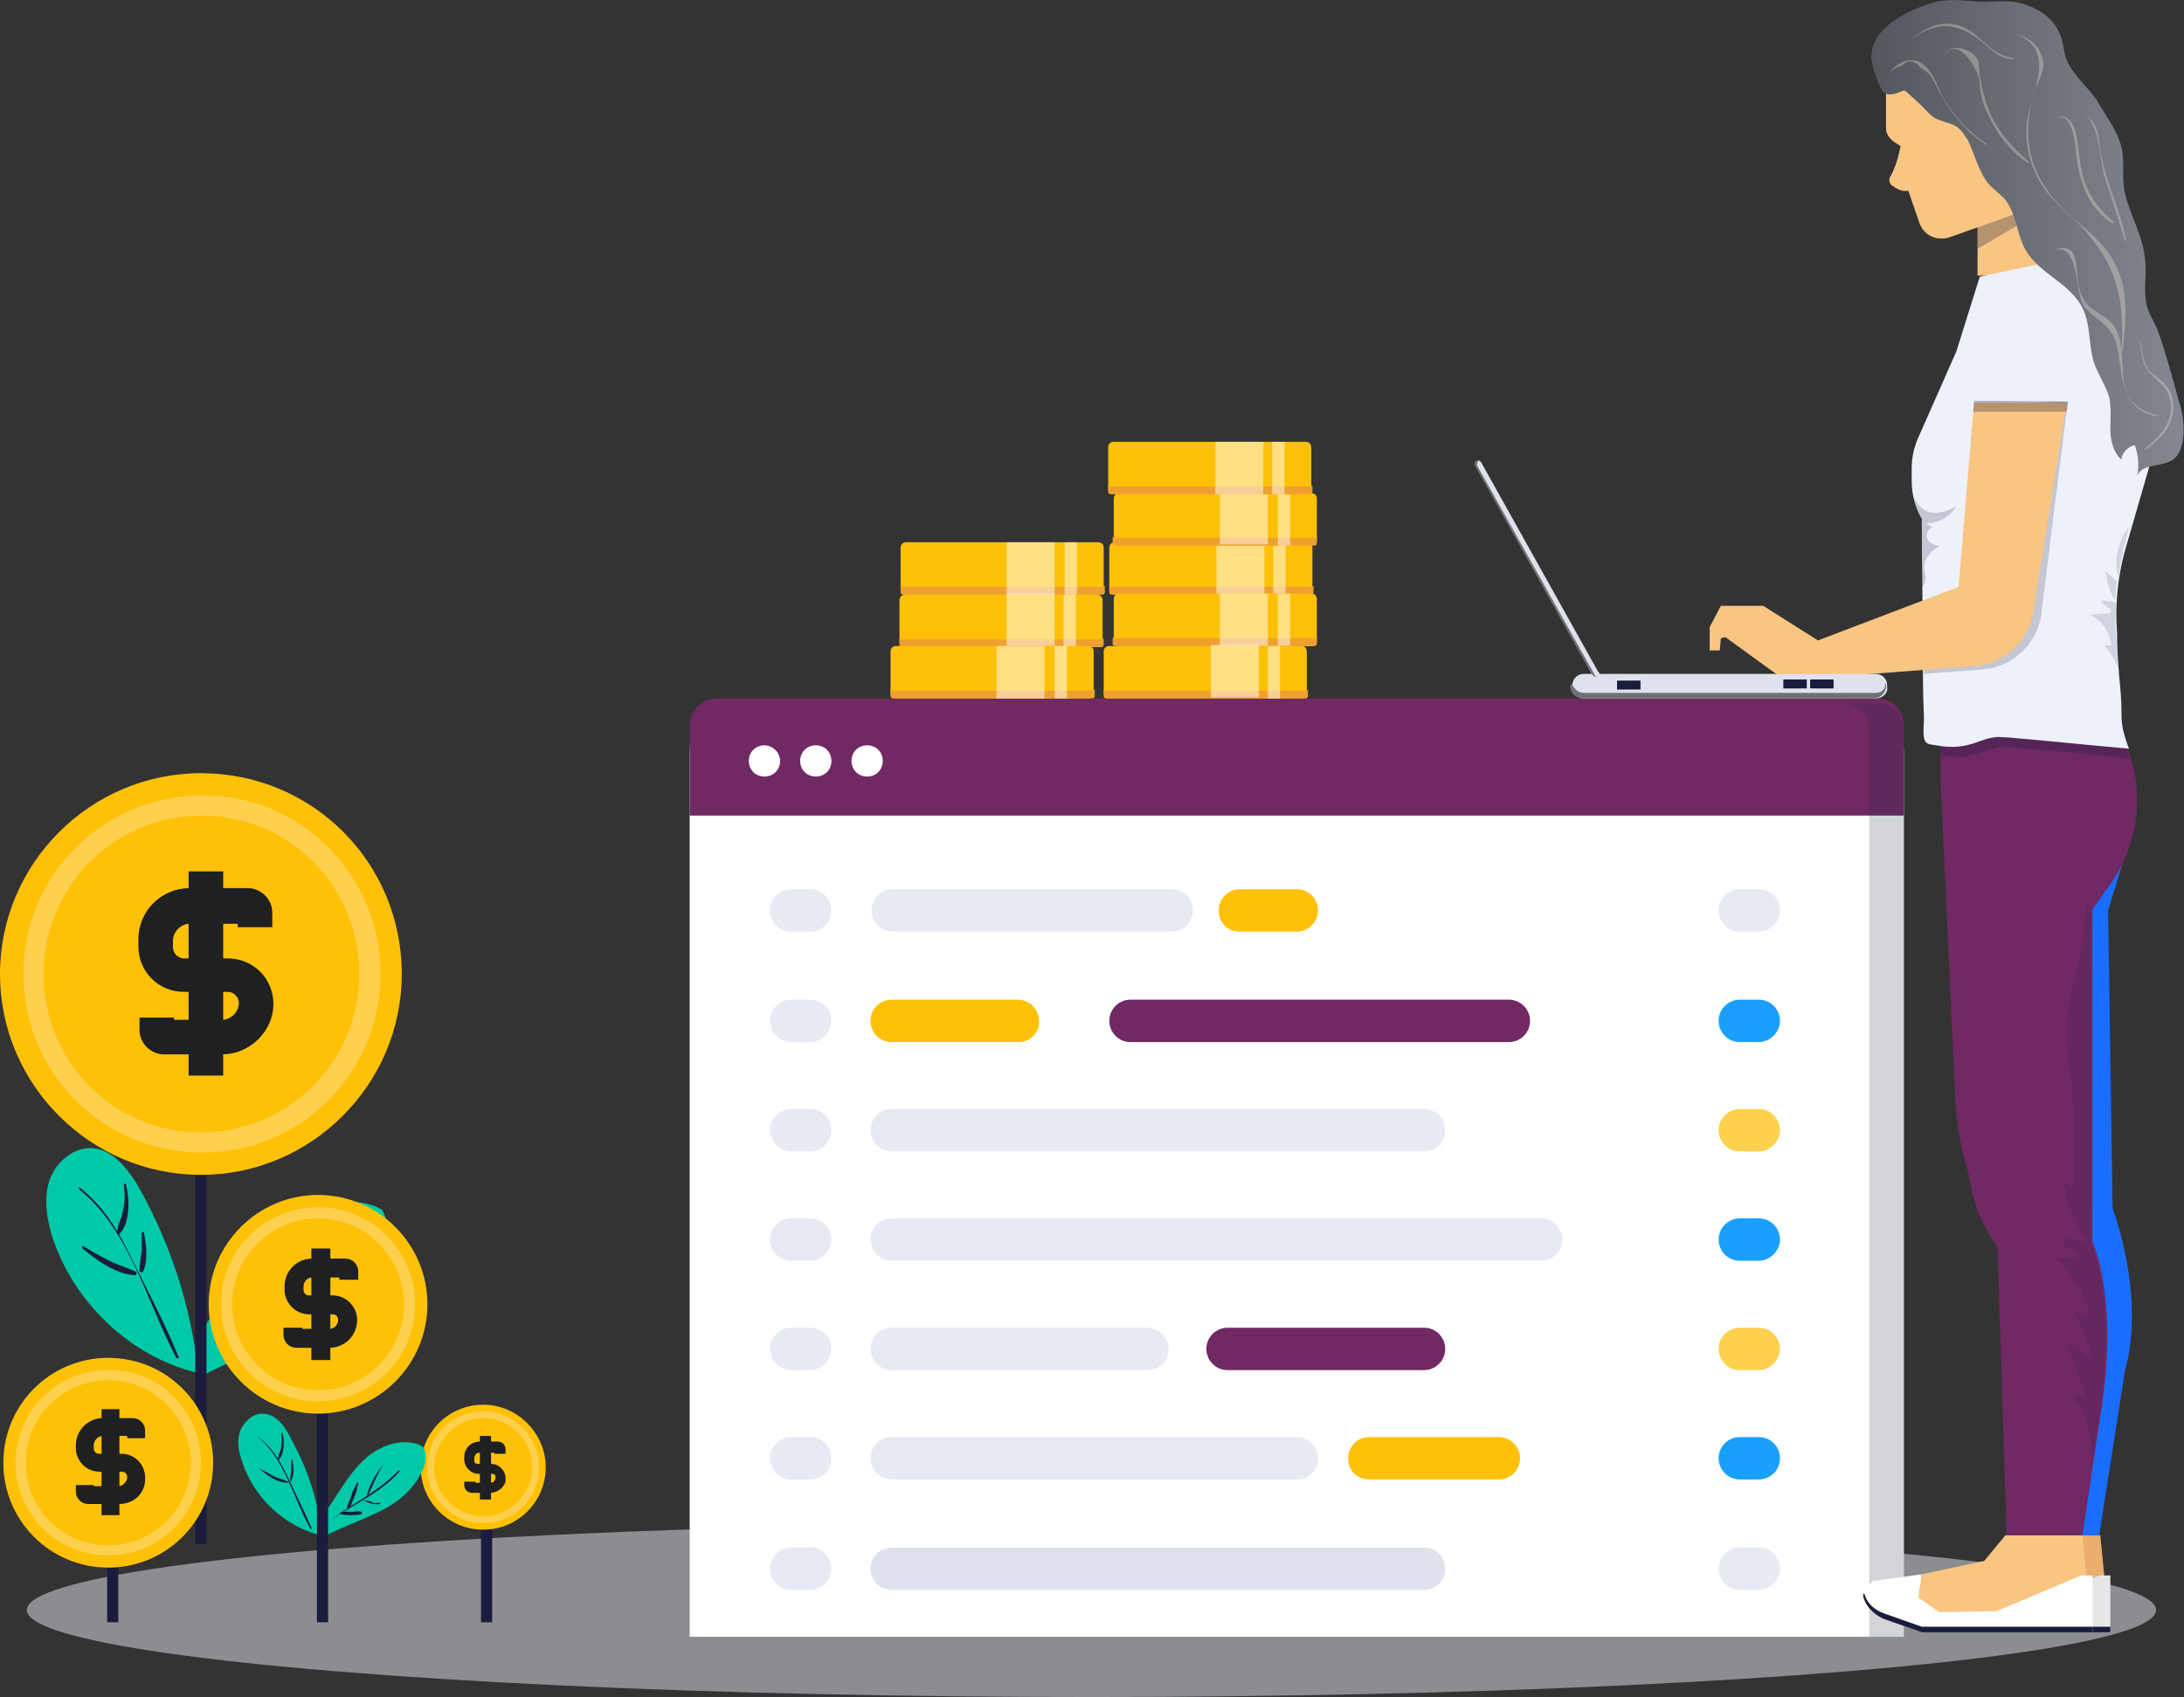 <?xml version="1.0" encoding="utf-8"?>
<!-- Generator: Adobe Illustrator 22.1.0, SVG Export Plug-In . SVG Version: 6.00 Build 0)  -->
<svg xmlns="http://www.w3.org/2000/svg" xmlns:xlink="http://www.w3.org/1999/xlink" x="0px" y="0px"
	 viewBox="0 0 195.7 152.1" style="enable-background:new 0 0 195.7 152.1;" xml:space="preserve">
<rect x="0" y="0" width="195.7" height="152.1" fill="#333333" stroke="none"/>
<style type="text/css">
	.house-agency-0{opacity:0.49;fill:#E7EAF3;enable-background:new    ;}
	.house-agency-1{fill:#FFFFFF;}
	.house-agency-2{fill:#702963;}
	.house-agency-3{opacity:0.2;fill:#1F2B3D;enable-background:new    ;}
	.house-agency-4{fill:#E7EAF3;}
	.house-agency-5{fill:#19A0FF;}
	.house-agency-6{fill:#FDD14E;}
	.house-agency-7{fill:#FFC107;}
	.house-agency-8{fill:#DFE2EC;}
	.house-agency-9{fill:#EFA02E;}
	.house-agency-10{opacity:0.5;fill:#FFFFFF;enable-background:new    ;}
	.house-agency-11{fill:#00C9A7;}
	.house-agency-12{fill:#191C3C;}
	.house-agency-13{fill:none;stroke:#191C3C;stroke-miterlimit:10;}
	.house-agency-14{fill:#1E2022;}
	.house-agency-15{fill:#F9C582;}
	.house-agency-16{fill:#EAAE6E;}
	.house-agency-17{fill:#E6E7E8;}
	.house-agency-18{fill:#196EFF;}
	.house-agency-19{opacity:0.3;fill:#191C3C;enable-background:new    ;}
	.house-agency-20{fill:#EDF1F9;}
	.house-agency-21{fill:url(#houseAgencyID1);}
	.house-agency-22{opacity:0.2;fill:#191C3C;enable-background:new    ;}
	.house-agency-23{opacity:0.2;}
	.house-agency-24{opacity:0.14;}
	.house-agency-25{opacity:0.12;}
	.house-agency-26{opacity:0.1;}
	.house-agency-27{opacity:0.3;fill:#FFF3DF;enable-background:new    ;}
	.house-agency-28{fill:#707176;}
</style>
<ellipse class="house-agency-0" cx="97.8" cy="144.3" rx="95.4" ry="7.8"/>
<g id="Layer_14">
	<g>
		<path id="houseAgency_208_" class="house-agency-1" d="M170.6,146.7H61.8V67.4c0-2.4,2-4.4,4.4-4.4h100c2.4,0,4.4,2,4.4,4.4L170.6,146.7
			L170.6,146.7z"/>
		<path id="houseAgency_207_" class="house-agency-2 fill-primary" d="M170.6,73.1V65c0-1.3-1.1-2.4-2.4-2.4h-104c-1.3,0-2.4,1.1-2.4,2.4v8.1H170.6z"/>
		<path id="houseAgency_206_" class="house-agency-1" d="M69.9,68.2c0,0.8-0.6,1.4-1.4,1.4s-1.4-0.6-1.4-1.4s0.6-1.4,1.4-1.4
			C69.2,66.8,69.9,67.4,69.9,68.2z"/>
		<path id="houseAgency_205_" class="house-agency-1" d="M74.5,68.2c0,0.8-0.6,1.4-1.4,1.4s-1.4-0.6-1.4-1.4s0.6-1.4,1.4-1.4
			C73.9,66.8,74.5,67.4,74.5,68.2z"/>
		<path id="houseAgency_204_" class="house-agency-1" d="M79.1,68.2c0,0.8-0.6,1.4-1.4,1.4s-1.4-0.6-1.4-1.4s0.6-1.4,1.4-1.4
			C78.5,66.8,79.1,67.4,79.1,68.2z"/>
		<path id="houseAgency_203_" class="house-agency-3" d="M168.2,63h-3.1c1.3,0,2.4,1.1,2.4,2.4v81.3h3.1V65.4C170.6,64,169.5,63,168.2,63z"/>
		<path class="house-agency-4" d="M72.6,83.5h-1.7c-1.1,0-1.9-0.9-1.9-1.9l0,0c0-1.1,0.9-1.9,1.9-1.9h1.7c1.1,0,1.9,0.9,1.9,1.9l0,0
			C74.5,82.7,73.6,83.5,72.6,83.5z"/>
		<path class="house-agency-4" d="M72.6,93.4h-1.7c-1.1,0-1.9-0.9-1.9-1.9l0,0c0-1.1,0.9-1.9,1.9-1.9h1.7c1.1,0,1.9,0.9,1.9,1.9l0,0
			C74.5,92.5,73.6,93.4,72.6,93.4z"/>
		<path class="house-agency-4" d="M72.6,103.2h-1.7c-1.1,0-1.9-0.9-1.9-1.9l0,0c0-1.1,0.9-1.9,1.9-1.9h1.7c1.1,0,1.9,0.9,1.9,1.9l0,0
			C74.5,102.3,73.6,103.2,72.6,103.2z"/>
		<path class="house-agency-4" d="M72.6,113h-1.7c-1.1,0-1.9-0.9-1.9-1.9l0,0c0-1.1,0.9-1.9,1.9-1.9h1.7c1.1,0,1.9,0.9,1.9,1.9l0,0
			C74.5,112.1,73.6,113,72.6,113z"/>
		<path class="house-agency-4" d="M72.6,122.8h-1.7c-1.1,0-1.9-0.9-1.9-1.9l0,0c0-1.1,0.9-1.9,1.9-1.9h1.7c1.1,0,1.9,0.9,1.9,1.9l0,0
			C74.5,121.9,73.6,122.8,72.6,122.8z"/>
		<path class="house-agency-4" d="M72.6,132.6h-1.7c-1.1,0-1.9-0.9-1.9-1.9l0,0c0-1.1,0.9-1.9,1.9-1.9h1.7c1.1,0,1.9,0.9,1.9,1.9l0,0
			C74.5,131.8,73.6,132.6,72.6,132.6z"/>
		<path class="house-agency-4" d="M72.6,142.5h-1.7c-1.1,0-1.9-0.9-1.9-1.9l0,0c0-1.1,0.9-1.9,1.9-1.9h1.7c1.1,0,1.9,0.9,1.9,1.9l0,0
			C74.5,141.6,73.6,142.5,72.6,142.5z"/>
		<path class="house-agency-4" d="M157.6,83.5h-1.7c-1.1,0-1.9-0.9-1.9-1.9l0,0c0-1.1,0.9-1.9,1.9-1.9h1.7c1.1,0,1.9,0.9,1.9,1.9l0,0
			C159.5,82.7,158.6,83.5,157.6,83.5z"/>
		<path class="house-agency-5 fill-primary-lighter" d="M157.6,93.4h-1.7c-1.1,0-1.9-0.9-1.9-1.9l0,0c0-1.1,0.9-1.9,1.9-1.9h1.7c1.1,0,1.9,0.9,1.9,1.9l0,0
			C159.5,92.5,158.6,93.4,157.6,93.4z"/>
		<path class="house-agency-6" d="M157.6,103.2h-1.7c-1.1,0-1.9-0.9-1.9-1.9l0,0c0-1.1,0.9-1.9,1.9-1.9h1.7c1.1,0,1.9,0.9,1.9,1.9l0,0
			C159.5,102.3,158.6,103.2,157.6,103.2z"/>
		<path class="house-agency-5 fill-primary-lighter" d="M157.6,113h-1.7c-1.1,0-1.9-0.9-1.9-1.9l0,0c0-1.1,0.9-1.9,1.9-1.9h1.7c1.1,0,1.9,0.9,1.9,1.9l0,0
			C159.5,112.1,158.6,113,157.6,113z"/>
		<path class="house-agency-6" d="M157.6,122.8h-1.7c-1.1,0-1.9-0.9-1.9-1.9l0,0c0-1.1,0.9-1.9,1.9-1.9h1.7c1.1,0,1.9,0.9,1.9,1.9l0,0
			C159.5,121.9,158.6,122.8,157.6,122.8z"/>
		<path class="house-agency-5 fill-primary-lighter" d="M157.6,132.6h-1.7c-1.1,0-1.9-0.9-1.9-1.9l0,0c0-1.1,0.9-1.9,1.9-1.9h1.7c1.1,0,1.9,0.9,1.9,1.9l0,0
			C159.5,131.8,158.6,132.6,157.6,132.6z"/>
		<path class="house-agency-4" d="M157.6,142.5h-1.7c-1.1,0-1.9-0.9-1.9-1.9l0,0c0-1.1,0.9-1.9,1.9-1.9h1.7c1.1,0,1.9,0.9,1.9,1.9l0,0
			C159.5,141.6,158.6,142.5,157.6,142.5z"/>
		<path class="house-agency-4" d="M105,83.5H80c-1.1,0-1.9-0.9-1.9-1.9l0,0c0-1.1,0.9-1.9,1.9-1.9h25c1.1,0,1.9,0.9,1.9,1.9l0,0
			C106.9,82.7,106,83.5,105,83.5z"/>
		<path class="house-agency-7" d="M111.1,83.5h5.1c1.1,0,1.9-0.9,1.9-1.9l0,0c0-1.1-0.9-1.9-1.9-1.9h-5.1c-1.1,0-1.9,0.9-1.9,1.9l0,0
			C109.2,82.7,110,83.5,111.1,83.5z"/>
		<path class="house-agency-7" d="M91.3,93.4H79.9c-1.1,0-1.9-0.9-1.9-1.9l0,0c0-1.1,0.9-1.9,1.9-1.9h11.3c1.1,0,1.9,0.9,1.9,1.9l0,0
			C93.2,92.5,92.3,93.4,91.3,93.4z"/>
		<path class="house-agency-2 fill-primary" d="M101.3,93.4h33.9c1.1,0,1.9-0.9,1.9-1.9l0,0c0-1.1-0.9-1.9-1.9-1.9h-33.9c-1.1,0-1.9,0.9-1.9,1.9l0,0
			C99.4,92.5,100.2,93.4,101.3,93.4z"/>
		<path class="house-agency-4" d="M127.6,103.2H79.9c-1.1,0-1.9-0.9-1.9-1.9l0,0c0-1.1,0.9-1.9,1.9-1.9h47.7c1.1,0,1.9,0.9,1.9,1.9l0,0
			C129.5,102.3,128.7,103.2,127.6,103.2z"/>
		<path class="house-agency-4" d="M138.1,113H79.9c-1.1,0-1.9-0.9-1.9-1.9l0,0c0-1.1,0.9-1.9,1.9-1.9h58.2c1.1,0,1.9,0.9,1.9,1.9l0,0
			C140,112.1,139.2,113,138.1,113z"/>
		<path class="house-agency-2 fill-primary" d="M127.6,122.8H110c-1.1,0-1.9-0.9-1.9-1.9l0,0c0-1.1,0.9-1.9,1.9-1.9h17.6c1.1,0,1.9,0.9,1.9,1.9l0,0
			C129.5,121.9,128.7,122.8,127.6,122.8z"/>
		<path class="house-agency-4" d="M102.8,122.8H79.9c-1.1,0-1.9-0.9-1.9-1.9l0,0c0-1.1,0.9-1.9,1.9-1.9h22.9c1.1,0,1.9,0.9,1.9,1.9l0,0
			C104.8,121.9,103.9,122.8,102.8,122.8z"/>
		<path class="house-agency-4" d="M116.2,132.6H79.9c-1.1,0-1.9-0.9-1.9-1.9l0,0c0-1.1,0.9-1.9,1.9-1.9h36.3c1.1,0,1.9,0.9,1.9,1.9l0,0
			C118.1,131.8,117.3,132.6,116.2,132.6z"/>
		<path class="house-agency-7" d="M122.7,132.6h11.6c1.1,0,1.9-0.9,1.9-1.9l0,0c0-1.1-0.9-1.9-1.9-1.9h-11.6c-1.1,0-1.9,0.9-1.9,1.9l0,0
			C120.8,131.8,121.6,132.6,122.7,132.6z"/>
		<path class="house-agency-8" d="M127.6,142.5H79.9c-1.1,0-1.9-0.9-1.9-1.9l0,0c0-1.1,0.9-1.9,1.9-1.9h47.7c1.1,0,1.9,0.9,1.9,1.9l0,0
			C129.5,141.6,128.7,142.5,127.6,142.5z"/>
	</g>
	<g>
		<g id="houseAgency_18_">
			<path id="houseAgency_24_" class="house-agency-7" d="M98.4,53.3H81.2c-0.3,0-0.5-0.2-0.5-0.5v-3.7c0-0.3,0.2-0.5,0.5-0.5h17.2
				c0.3,0,0.5,0.2,0.5,0.5v3.7C98.9,53.1,98.7,53.3,98.4,53.3z"/>
			<path class="house-agency-9" d="M98.6,52.6H81c-0.1,0-0.2,0-0.3-0.1v0.6c0,0.1,0.1,0.2,0.2,0.2h17.9c0.1,0,0.2-0.1,0.2-0.2v-0.6
				C98.8,52.6,98.7,52.6,98.6,52.6z"/>
			<rect id="houseAgency_20_" x="90.2" y="48.6" class="house-agency-10" width="4.3" height="4.7"/>
			<rect id="houseAgency_19_" x="95.4" y="48.6" class="house-agency-10" width="1.1" height="4.7"/>
		</g>
		<g id="houseAgency_14_">
			<path id="houseAgency_17_" class="house-agency-7" d="M98.4,58H81.1c-0.3,0-0.5-0.2-0.5-0.5v-3.7c0-0.3,0.2-0.5,0.5-0.5h17.2
				c0.3,0,0.5,0.2,0.5,0.5v3.7C98.9,57.8,98.7,58,98.4,58z"/>
			<path class="house-agency-9" d="M98.6,57.3H80.9c-0.1,0-0.2,0-0.3-0.1v0.6c0,0.1,0.1,0.2,0.2,0.2h17.9c0.1,0,0.2-0.1,0.2-0.2v-0.6
				C98.8,57.3,98.7,57.3,98.6,57.3z"/>
			<rect id="houseAgency_16_" x="90.2" y="53.2" class="house-agency-10" width="4.3" height="4.7"/>
			<rect id="houseAgency_15_" x="95.3" y="53.3" class="house-agency-10" width="1.1" height="4.7"/>
		</g>
		<g id="houseAgency_10_">
			<path id="houseAgency_13_" class="house-agency-7" d="M97.5,62.6H80.3c-0.3,0-0.5-0.2-0.5-0.5v-3.7c0-0.3,0.2-0.5,0.5-0.5h17.2
				c0.3,0,0.5,0.2,0.5,0.5v3.7C98,62.4,97.8,62.6,97.5,62.6z"/>
			<path class="house-agency-9" d="M97.7,61.9H80.1c-0.1,0-0.2,0-0.3-0.1v0.6c0,0.1,0.1,0.2,0.2,0.2h17.9c0.1,0,0.2-0.1,0.2-0.2v-0.6
				C97.9,61.9,97.8,61.9,97.7,61.9z"/>
			<rect id="houseAgency_12_" x="89.3" y="57.9" class="house-agency-10" width="4.3" height="4.7"/>
			<rect id="houseAgency_11_" x="94.5" y="57.9" class="house-agency-10" width="1.1" height="4.7"/>
		</g>
		<g id="houseAgency_37_">
			<path id="houseAgency_40_" class="house-agency-7" d="M117.1,53.3H99.9c-0.3,0-0.5-0.2-0.5-0.5v-3.7c0-0.3,0.2-0.5,0.5-0.5h17.2
				c0.3,0,0.5,0.2,0.5,0.5v3.7C117.6,53.1,117.4,53.3,117.1,53.3z"/>
			<path class="house-agency-9" d="M117.4,52.6H99.7c-0.1,0-0.2,0-0.3-0.1v0.6c0,0.1,0.1,0.2,0.2,0.2h17.9c0.1,0,0.2-0.1,0.2-0.2v-0.6
				C117.6,52.6,117.5,52.6,117.4,52.6z"/>
			<rect id="houseAgency_39_" x="109" y="48.6" class="house-agency-10" width="4.3" height="4.7"/>
			<rect id="houseAgency_38_" x="114.1" y="48.5" class="house-agency-10" width="1.1" height="4.7"/>
		</g>
		<g id="houseAgency_9_">
			<path id="houseAgency_36_" class="house-agency-7" d="M117.5,48.9h-17.2c-0.3,0-0.5-0.2-0.5-0.5v-3.7c0-0.3,0.2-0.5,0.5-0.5h17.2
				c0.3,0,0.5,0.2,0.5,0.5v3.7C118,48.7,117.8,48.9,117.5,48.9z"/>
			<path class="house-agency-9" d="M117.7,48.2H100c-0.1,0-0.2,0-0.3-0.1v0.6c0,0.1,0.1,0.2,0.2,0.2h17.9c0.1,0,0.2-0.1,0.2-0.2v-0.6
				C117.9,48.2,117.8,48.2,117.7,48.2z"/>
			<rect id="houseAgency_35_" x="109.3" y="44.1" class="house-agency-10" width="4.3" height="4.7"/>
			<rect id="houseAgency_34_" x="114.5" y="44.2" class="house-agency-10" width="1.1" height="4.7"/>
		</g>
		<g id="houseAgency_41_">
			<path id="houseAgency_44_" class="house-agency-7" d="M117.1,44.3H99.8c-0.3,0-0.5-0.2-0.5-0.5v-3.7c0-0.3,0.2-0.5,0.5-0.5H117
				c0.3,0,0.5,0.2,0.5,0.5v3.7C117.6,44.1,117.4,44.3,117.1,44.3z"/>
			<path class="house-agency-9" d="M117.3,43.6H99.6c-0.1,0-0.2,0-0.3-0.1v0.6c0,0.1,0.1,0.2,0.2,0.2h17.9c0.1,0,0.2-0.1,0.2-0.2v-0.6
				C117.5,43.6,117.4,43.6,117.3,43.6z"/>
			<rect id="houseAgency_43_" x="108.9" y="39.6" class="house-agency-10" width="4.3" height="4.7"/>
			<rect id="houseAgency_42_" x="114" y="39.6" class="house-agency-10" width="1.1" height="4.7"/>
		</g>
		<g id="houseAgency_7_">
			<path id="houseAgency_32_" class="house-agency-7" d="M117.5,57.9h-17.2c-0.3,0-0.5-0.2-0.5-0.5v-3.7c0-0.3,0.2-0.5,0.5-0.5h17.2
				c0.3,0,0.5,0.2,0.5,0.5v3.7C118,57.7,117.8,57.9,117.5,57.9z"/>
			<path class="house-agency-9" d="M117.7,57.2H100c-0.1,0-0.2,0-0.3-0.1v0.6c0,0.1,0.1,0.2,0.2,0.2h17.9c0.1,0,0.2-0.1,0.2-0.2v-0.6
				C117.9,57.2,117.8,57.2,117.7,57.2z"/>
			<rect id="houseAgency_31_" x="109.3" y="53.2" class="house-agency-10" width="4.3" height="4.7"/>
			<rect id="houseAgency_8_" x="114.5" y="53.2" class="house-agency-10" width="1.1" height="4.7"/>
		</g>
		<g id="houseAgency_25_">
			<path id="houseAgency_28_" class="house-agency-7" d="M116.6,62.6H99.4c-0.3,0-0.5-0.2-0.5-0.5v-3.7c0-0.3,0.2-0.5,0.5-0.5h17.2
				c0.3,0,0.5,0.2,0.5,0.5v3.7C117.1,62.3,116.9,62.6,116.6,62.6z"/>
			<path class="house-agency-9" d="M116.9,61.9H99.2c-0.1,0-0.2,0-0.3-0.1v0.6c0,0.1,0.1,0.2,0.2,0.2H117c0.1,0,0.2-0.1,0.2-0.2v-0.6
				C117.1,61.9,117,61.9,116.9,61.9z"/>
			<rect id="houseAgency_27_" x="108.5" y="57.8" class="house-agency-10" width="4.3" height="4.7"/>
			<rect id="houseAgency_26_" x="113.6" y="57.9" class="house-agency-10" width="1.1" height="4.7"/>
		</g>
	</g>
	<g>
		<g>
			<path class="house-agency-11" d="M34.5,111.7c0.2-0.8,0.3-1.6,0.1-2.4c-0.1-0.3-0.2-0.6-0.4-0.9c-0.2-0.1-0.4-0.2-0.6-0.3
				c-2.9-1-6.1,0-8.4,1.9c-2,1.7-3.5,3.9-5,6.1c-0.8,1.2-1.6,2.3-2.3,3.5l-0.1,3.9c2.6-1.5,5.4-2.4,8.1-3.6c3.4-1.5,6.6-3.6,8.3-7.1
				C34.3,112.4,34.4,112.1,34.5,111.7z"/>
		</g>
		<g>
			<path class="house-agency-12" d="M18.9,120.6c3.9-2.8,8.5-4.7,11.7-8.3c0.1-0.1-0.1-0.3-0.2-0.2C27.2,115.7,22.7,117.7,18.9,120.6
				C18.8,120.6,18.8,120.7,18.9,120.6L18.9,120.6z"/>
		</g>
		<g>
			<path class="house-agency-12" d="M27.8,111.4c-1.1,1.4-2.2,3.2-2.5,5c0,0.1,0.1,0.2,0.2,0.1c0.8-1.7,1.4-3.4,2.6-4.9
				C28.2,111.4,28,111.2,27.8,111.4L27.8,111.4z"/>
		</g>
		<g>
			<path class="house-agency-12" d="M23.6,114.3c-0.4,0.7-0.7,1.3-1,2.1c-0.3,0.7-0.7,1.4-0.7,2.1c0,0.1,0.2,0.2,0.3,0.1
				c0.5-0.5,0.6-1.2,0.9-1.8c0.3-0.8,0.6-1.6,0.8-2.4C23.9,114.2,23.7,114.1,23.6,114.3L23.6,114.3z"/>
		</g>
		<g>
			<path class="house-agency-12" d="M20.9,119.4c0.6,0.2,1.2,0.2,1.8,0.2c0.5,0,1.1,0.1,1.6-0.1c0.1-0.1,0.1-0.3,0-0.3c-0.5-0.2-1,0-1.5,0
				c-0.6,0-1.2-0.1-1.7,0C20.8,119.2,20.7,119.4,20.9,119.4L20.9,119.4z"/>
		</g>
		<g>
			<path class="house-agency-12" d="M24.7,117.1c0.7,0.4,1.8,0.8,2.7,0.5c0.1,0,0.1-0.2,0-0.2c-0.4-0.1-0.7,0-1.1-0.1c-0.5,0-1-0.2-1.5-0.3
				C24.7,117,24.7,117.1,24.7,117.1L24.7,117.1z"/>
		</g>
		<g>
			<path class="house-agency-11" d="M12.6,106.7c-1-1.8-2.5-3.8-4.5-3.8c-1.7,0-3.2,1.4-3.7,3s-0.2,3.4,0.3,5c1.9,5.8,6.9,10.6,12.8,12.1
				l0.2-0.4C17.1,117.1,15.3,111.6,12.6,106.7z"/>
		</g>
		<g>
			<path class="house-agency-12" d="M7.1,106.6c4.5,3.6,6.1,10.2,8.7,15.1c0.1,0.1,0.3,0,0.2-0.1c-1.2-2.9-2.7-5.8-4.1-8.6
				c-1.2-2.5-2.5-4.8-4.8-6.6C7.2,106.3,7,106.5,7.1,106.6L7.1,106.6z"/>
		</g>
		<g>
			<path class="house-agency-12" d="M11.1,106.2c0.1,0.8,0.1,1.6-0.1,2.4c-0.1,0.6-0.5,1.2-0.5,1.9c0,0.1,0.1,0.2,0.2,0.1c1-1,0.9-3.2,0.6-4.4
				C11.3,106,11.1,106.1,11.1,106.2L11.1,106.2z"/>
		</g>
		<g>
			<path class="house-agency-12" d="M7.4,111.9c1.3,1.1,3,2.3,4.7,2.4c0.1,0,0.2-0.2,0.1-0.3c-0.8-0.4-1.6-0.6-2.4-1c-0.8-0.4-1.5-0.8-2.3-1.3
				C7.4,111.6,7.3,111.8,7.4,111.9L7.4,111.9z"/>
		</g>
		<g>
			<path class="house-agency-12" d="M12.7,110.5c0,0.6,0,1.1,0,1.7c-0.1,0.6-0.2,1.1-0.2,1.7c0,0.1,0.2,0.2,0.3,0.1c0.5-1,0.3-2.5,0.1-3.5
				C12.9,110.4,12.7,110.4,12.7,110.5L12.7,110.5z"/>
		</g>
		<line class="house-agency-13" x1="18" y1="70" x2="18" y2="138.4"/>
		<g>
			<g>
				<path class="house-agency-14" d="M17.8,85.7C17.8,85.7,17.8,85.6,17.8,85.7C17.7,85.6,17.7,85.7,17.8,85.7L17.8,85.7z"/>
			</g>
		</g>
		<g>
			<g>
				<path class="house-agency-14" d="M20.6,91.7C20.6,91.7,20.6,91.6,20.6,91.7C20.5,91.6,20.5,91.7,20.6,91.7L20.6,91.7z"/>
			</g>
		</g>
		<g id="houseAgency_45_">
			<path id="houseAgency_54_" class="house-agency-7" d="M36,87.3c0,9.9-8.1,18-18,18s-18-8.1-18-18s8.1-18,18-18C28,69.3,36,77.3,36,87.3z"/>
			<path id="houseAgency_53_" class="house-agency-6" d="M34.1,87.3c0,8.9-7.2,16-16,16c-8.9,0-16-7.2-16-16c0-8.9,7.2-16,16-16
				C26.9,71.2,34.1,78.4,34.1,87.3z"/>
			<path id="houseAgency_52_" class="house-agency-7" d="M32.2,87.3c0,7.8-6.3,14.2-14.2,14.2S3.9,95.1,3.9,87.3s6.3-14.2,14.2-14.2
				S32.2,79.5,32.2,87.3z"/>
			<g id="houseAgency_46_">
				<g id="houseAgency_49_">
					<path id="houseAgency_51_" class="house-agency-14" d="M19.9,94.5h-5.2c-1.2,0-2.2-1-2.2-2.2v-1.1h3.1v0.2h4.3c0.8,0,1.5-0.7,1.5-1.5
						c0-0.5-0.4-1-1-1h-3.9c-2.3,0-4.1-1.8-4.1-4.1v-0.6c0-2.6,2.1-4.6,4.6-4.6h5.2c1.2,0,2.2,1,2.2,2.2v1.3h-3.1v-0.3H17
						c-0.8,0-1.5,0.7-1.5,1.5v0.6c0,0.5,0.4,1,1,1h3.9c2.3,0,4.1,1.8,4.1,4.1C24.5,92.4,22.4,94.5,19.9,94.5z"/>
				</g>
				<g id="houseAgency_47_">
					<rect id="houseAgency_48_" x="16.9" y="78.1" class="house-agency-14" width="3.1" height="18.3"/>
				</g>
			</g>
		</g>
	</g>
	<g>
		<line class="house-agency-13" x1="43.6" y1="130.2" x2="43.6" y2="145.4"/>
		<g>
			<g>
				<path class="house-agency-14" d="M43.5,135.2c0.1,0,0.1-0.1,0-0.1C43.5,135.1,43.5,135.2,43.5,135.2L43.5,135.2z"/>
			</g>
		</g>
		<g>
			<g>
				<path class="house-agency-14" d="M44.4,137L44.4,137L44.4,137L44.4,137z"/>
			</g>
		</g>
		<g id="houseAgency_88_">
			<path id="houseAgency_97_" class="house-agency-7" d="M48.9,131.5c0,3.1-2.5,5.6-5.6,5.6s-5.6-2.5-5.6-5.6s2.5-5.6,5.6-5.6S48.9,128.5,48.9,131.5z
				"/>
			<path id="houseAgency_95_" class="house-agency-6" d="M48.3,131.5c0,2.8-2.2,5-5,5s-5-2.2-5-5s2.2-5,5-5S48.3,128.8,48.3,131.5z"/>
			<path id="houseAgency_94_" class="house-agency-7" d="M47.7,131.5c0,2.4-2,4.4-4.4,4.4s-4.4-2-4.4-4.4s2-4.4,4.4-4.4
				C45.8,127.1,47.7,129.1,47.7,131.5z"/>
			<g id="houseAgency_89_">
				<g id="houseAgency_92_">
					<path id="houseAgency_93_" class="house-agency-14" d="M43.9,133.8h-1.6c-0.4,0-0.7-0.3-0.7-0.7v-0.3h1v0.1h1.3c0.3,0,0.5-0.2,0.5-0.5
						c0-0.2-0.1-0.3-0.3-0.3h-1.2c-0.7,0-1.3-0.6-1.3-1.3v-0.2c0-0.8,0.6-1.4,1.4-1.4h1.6c0.4,0,0.7,0.3,0.7,0.7v0.4h-1v-0.1H43
						c-0.3,0-0.5,0.2-0.5,0.5v0.2c0,0.2,0.1,0.3,0.3,0.3H44c0.7,0,1.3,0.6,1.3,1.3C45.4,133.1,44.7,133.8,43.9,133.8z"/>
				</g>
				<g id="houseAgency_90_">
					<rect id="houseAgency_91_" x="43" y="128.7" class="house-agency-14" width="1" height="5.7"/>
				</g>
			</g>
		</g>
	</g>
	<g>
		<g>
			<path class="house-agency-11" d="M38,131.5c0.1-0.4,0.2-0.9,0.1-1.3c0-0.2-0.1-0.4-0.2-0.5c-0.1-0.1-0.2-0.1-0.3-0.2c-1.6-0.6-3.3,0-4.6,1
				c-1.1,0.9-1.9,2.1-2.7,3.3c-0.4,0.6-0.8,1.3-1.3,1.9l-0.1,2.1c1.4-0.8,2.9-1.3,4.4-2c1.9-0.8,3.6-2,4.5-3.9
				C37.8,131.9,37.9,131.7,38,131.5z"/>
		</g>
		<g>
			<path class="house-agency-12" d="M29.4,136.4c2.1-1.5,4.6-2.5,6.4-4.5c0.1-0.1,0-0.1-0.1-0.1C33.9,133.7,31.5,134.8,29.4,136.4
				C29.4,136.3,29.4,136.4,29.4,136.4L29.4,136.4z"/>
		</g>
		<g>
			<path class="house-agency-12" d="M34.3,131.3c-0.6,0.8-1.2,1.7-1.4,2.7c0,0.1,0.1,0.1,0.1,0C33.4,133.1,33.8,132.2,34.3,131.3
				C34.5,131.3,34.4,131.2,34.3,131.3L34.3,131.3z"/>
		</g>
		<g>
			<path class="house-agency-12" d="M32,132.9c-0.2,0.4-0.4,0.7-0.5,1.1c-0.1,0.4-0.4,0.8-0.4,1.2c0,0.1,0.1,0.1,0.1,0.1c0.3-0.3,0.3-0.6,0.5-1
				s0.3-0.9,0.4-1.3C32.2,132.9,32,132.8,32,132.9L32,132.9z"/>
		</g>
		<g>
			<path class="house-agency-12" d="M30.5,135.7c0.3,0.1,0.6,0.1,1,0.1c0.3,0,0.6,0,0.9-0.1c0.1,0,0-0.1,0-0.2c-0.3-0.1-0.6,0-0.8,0
				c-0.3,0-0.6,0-1,0C30.5,135.6,30.4,135.7,30.5,135.7L30.5,135.7z"/>
		</g>
		<g>
			<path class="house-agency-12" d="M32.6,134.5c0.4,0.2,1,0.4,1.4,0.3c0.1,0,0.1-0.1,0-0.1c-0.2,0-0.4,0-0.6,0
				C33.2,134.5,32.9,134.5,32.6,134.5C32.6,134.4,32.6,134.5,32.6,134.5L32.6,134.5z"/>
		</g>
		<g>
			<path class="house-agency-11" d="M26,128.8c-0.5-1-1.3-2.1-2.5-2.1c-0.9,0-1.7,0.8-2,1.6c-0.3,0.9-0.1,1.9,0.2,2.7c1,3.2,3.8,5.8,7,6.6
				l0.1-0.2C28.5,134.4,27.5,131.5,26,128.8z"/>
		</g>
		<g>
			<path class="house-agency-12" d="M23,128.7c2.5,2,3.3,5.6,4.8,8.3c0,0.1,0.2,0,0.1-0.1c-0.7-1.6-1.5-3.2-2.2-4.7
				C25,130.8,24.3,129.6,23,128.7C23,128.6,23,128.7,23,128.7L23,128.7z"/>
		</g>
		<g>
			<path class="house-agency-12" d="M25.2,128.5c0.1,0.4,0,0.9,0,1.3c-0.1,0.3-0.3,0.7-0.3,1c0,0.1,0.1,0.1,0.1,0c0.5-0.5,0.5-1.7,0.3-2.4
				C25.3,128.4,25.2,128.4,25.2,128.5L25.2,128.5z"/>
		</g>
		<g>
			<path class="house-agency-12" d="M23.2,131.6c0.7,0.6,1.6,1.3,2.6,1.3c0.1,0,0.1-0.1,0-0.1c-0.4-0.2-0.9-0.3-1.3-0.5
				C24,132,23.6,131.8,23.2,131.6C23.2,131.5,23.1,131.6,23.2,131.6L23.2,131.6z"/>
		</g>
		<g>
			<path class="house-agency-12" d="M26.1,130.9c0,0.3,0,0.6,0,0.9c0,0.3-0.1,0.6-0.1,0.9c0,0.1,0.1,0.1,0.1,0c0.3-0.5,0.2-1.3,0.1-1.9
				C26.2,130.8,26.1,130.8,26.1,130.9L26.1,130.9z"/>
		</g>
		<line class="house-agency-13" x1="28.9" y1="114.3" x2="28.9" y2="145.4"/>
		<g>
			<g>
				<path class="house-agency-14" d="M28.8,117.3C28.9,117.3,28.9,117.2,28.8,117.3C28.8,117.2,28.8,117.3,28.8,117.3L28.8,117.3z"/>
			</g>
		</g>
		<g>
			<g>
				<path class="house-agency-14" d="M30.3,120.6C30.4,120.6,30.4,120.6,30.3,120.6L30.3,120.6L30.3,120.6z"/>
			</g>
		</g>
		<g id="houseAgency_55_">
			<path id="houseAgency_64_" class="house-agency-7" d="M38.3,116.9c0,5.4-4.4,9.8-9.8,9.8s-9.8-4.4-9.8-9.8s4.4-9.8,9.8-9.8S38.3,111.5,38.3,116.9z
				"/>
			<path id="houseAgency_76_" class="house-agency-6" d="M37.2,116.9c0,4.8-3.9,8.7-8.7,8.7s-8.7-3.9-8.7-8.7c0-4.8,3.9-8.7,8.7-8.7
				C33.3,108.2,37.2,112.1,37.2,116.9z"/>
			<path id="houseAgency_75_" class="house-agency-7" d="M36.2,116.9c0,4.3-3.5,7.7-7.7,7.7c-4.3,0-7.7-3.5-7.7-7.7c0-4.3,3.5-7.7,7.7-7.7
				C32.7,109.2,36.2,112.6,36.2,116.9z"/>
			<g id="houseAgency_56_">
				<g id="houseAgency_73_">
					<path id="houseAgency_74_" class="house-agency-14" d="M29.5,120.8h-2.9c-0.7,0-1.2-0.5-1.2-1.2V119h1.7v0.1h2.4c0.5,0,0.8-0.4,0.8-0.8
						c0-0.3-0.2-0.5-0.5-0.5h-2.1c-1.2,0-2.2-1-2.2-2.2v-0.3c0-1.4,1.1-2.5,2.5-2.5h2.9c0.7,0,1.2,0.5,1.2,1.2v0.7h-1.7v-0.2H28
						c-0.5,0-0.8,0.4-0.8,0.8v0.3c0,0.3,0.2,0.5,0.5,0.5h2.1c1.2,0,2.2,1,2.2,2.2C32,119.7,30.9,120.8,29.5,120.8z"/>
				</g>
				<g id="houseAgency_57_">
					<rect id="houseAgency_72_" x="27.9" y="111.9" class="house-agency-14" width="1.7" height="10"/>
				</g>
			</g>
		</g>
	</g>
	<g>
		<line class="house-agency-13" x1="10.1" y1="128.9" x2="10.1" y2="145.4"/>
		<g>
			<g>
				<path class="house-agency-14" d="M10,137.1c0.1,0,0.1-0.1,0-0.1V137.1L10,137.1z"/>
			</g>
		</g>
		<g>
			<g>
				<path class="house-agency-14" d="M11.5,140.2C11.5,140.2,11.5,140.1,11.5,140.2C11.5,140.1,11.5,140.2,11.5,140.2L11.5,140.2z"/>
			</g>
		</g>
		<g id="houseAgency_264_">
			<path id="houseAgency_272_" class="house-agency-7" d="M19.1,131.1c0,5.2-4.2,9.4-9.4,9.4s-9.4-4.2-9.4-9.4c0-5.2,4.2-9.4,9.4-9.4
				C14.9,121.7,19.1,125.9,19.1,131.1z"/>
			<path id="houseAgency_271_" class="house-agency-6" d="M18,131.1c0,4.6-3.7,8.3-8.3,8.3s-8.3-3.7-8.3-8.3c0-4.6,3.7-8.3,8.3-8.3
				C14.3,122.7,18,126.5,18,131.1z"/>
			<path id="houseAgency_270_" class="house-agency-7" d="M17.1,131.1c0,4.1-3.3,7.4-7.4,7.4s-7.4-3.3-7.4-7.4s3.3-7.4,7.4-7.4
				C13.8,123.7,17.1,127,17.1,131.1z"/>
			<g id="houseAgency_265_">
				<g id="houseAgency_268_">
					<path id="houseAgency_269_" class="house-agency-14" d="M10.7,134.8H7.9c-0.6,0-1.1-0.5-1.1-1.1v-0.6h1.6v0.1h2.2c0.4,0,0.8-0.4,0.8-0.8
						c0-0.3-0.2-0.5-0.5-0.5h-2c-1.2,0-2.1-1-2.1-2.1v-0.3c0-1.3,1.1-2.4,2.4-2.4h2.7c0.6,0,1.1,0.5,1.1,1.1v0.7h-1.6v-0.2H9.2
						c-0.4,0-0.8,0.4-0.8,0.8v0.3c0,0.3,0.2,0.5,0.5,0.5h2c1.2,0,2.1,1,2.1,2.1C13.1,133.8,12,134.8,10.7,134.8z"/>
				</g>
				<g id="houseAgency_266_">
					<rect id="houseAgency_267_" x="9.1" y="126.3" class="house-agency-14" width="1.6" height="9.5"/>
				</g>
			</g>
		</g>
	</g>
</g>
<g id="Layer_17">
	<g>
		<rect x="177.2" y="18.3" class="house-agency-15" width="6.8" height="6.4"/>
		<polygon class="house-agency-16" points="181.3,137.6 179.4,139.9 173.8,141.1 173.3,144.7 188.9,144.7 188.2,137.6 		"/>
		<path class="house-agency-17" d="M173.8,141.1l-4.4,0.6l-0.5,0.6c-0.3,0.3-0.4,0.8-0.2,1.2l0,0c0.3,0.7,1,1.3,1.7,1.6l3.4,1.2h15.3v-5.1h-1
			l-7.6,3.2l-5.1,0.1l-1.9-1.3L173.8,141.1z"/>
		<g>
			<polygon class="house-agency-12" points="173.6,142.7 173.8,141.1 173.8,141.2 173.6,142.6 			"/>
			<path class="house-agency-12" d="M170.4,144.6c-0.8-0.3-1.4-0.8-1.7-1.6l0,0c0-0.1,0-0.1-0.1-0.2c-0.1,0.2,0,0.5,0.1,0.7l0,0
				c0.3,0.7,1,1.3,1.7,1.6l3.4,1.2h15.3v-0.5h-15.3L170.4,144.6z"/>
		</g>
		<path class="house-agency-18 fill-primary-darker" d="M190.4,76.7l-1.5,4.9l0.4,26.7c0,0,3,7.8,1.1,14.6l-2.3,14.7H185l-0.6-61.2L190.4,76.7z"/>
		<polygon class="house-agency-15" points="179.7,137.6 177.8,139.9 172.2,141.1 171.7,144.7 187.3,144.7 186.6,137.6 		"/>
		<path class="house-agency-2 fill-primary" d="M173.9,65.1v5.1l1.3,28.2c0.1,2.3,0.5,4.6,1.2,6.8l0,0l0,0c0.3,2.3,1.1,4.4,2.4,6.3l0.2,0.3l0.8,25.8h6.8
			l1.7-11.3c0,0,1.6-9-0.8-15V81.5l1.5-2.1c1.6-2.2,2.5-4.9,2.5-7.6l0,0c0-2-0.4-3.9-1.3-5.7l-0.5-1.1L173.9,65.1L173.9,65.1z"/>
		<path class="house-agency-1" d="M172.2,141.1l-4.4,0.6l-0.5,0.6c-0.3,0.3-0.4,0.8-0.2,1.2l0,0c0.3,0.7,1,1.3,1.7,1.6l3.4,1.2h15.3v-5.1h-1
			l-7.6,3.2l-5.1,0.1l-1.9-1.3L172.2,141.1z"/>
		<g>
			<polygon class="house-agency-12" points="172,142.7 172.2,141.1 172.2,141.2 172,142.6 			"/>
			<path class="house-agency-12" d="M168.8,144.6c-0.8-0.3-1.4-0.8-1.7-1.6l0,0c0-0.1,0-0.1-0.1-0.2c-0.1,0.2,0,0.5,0.1,0.7l0,0
				c0.3,0.7,1,1.3,1.7,1.6l3.4,1.2h15.3v-0.5h-15.3L168.8,144.6z"/>
		</g>
		<path class="house-agency-19" d="M190.1,66.1l-0.5-1.1h-15.7v2.7c0,0,0,0,0.1,0c1,0.2,2.1,0.2,3.1-0.1c0.7-0.2,1.3-0.5,2-0.6
			c0.5-0.1,0.9,0,1.4,0c3.5,0.3,6.9,0.6,10.4,1C190.6,67.4,190.4,66.7,190.1,66.1z"/>
		<path class="house-agency-20" d="M175.3,31.5l-3.4,7.7c-0.4,0.9-0.6,1.8-0.6,2.8v1.1c0,1.2,0.3,2.4,0.9,3.4c0,3.9,0.1,7.8,0.1,11.7
			c0,2,0,4,0.1,6.1c0,0.6-0.1,1.3,0,1.8c0.1,0.6,0.4,0.6,1.1,0.7c1,0.2,2.1,0.2,3.1-0.1c0.7-0.2,1.3-0.5,2-0.6c0.5-0.1,0.9,0,1.4,0
			c3.6,0.3,7.2,0.7,10.8,1c-0.1,0-0.6-1.7-0.6-1.9c-0.1-0.5-0.1-0.9-0.1-1.4c0-1-0.1-2.1-0.2-3.1c-0.1-1.3-0.2-2.6-0.2-4
			c-0.2-2.7,0.1-5.4,0.9-8l2.4-8.3c1-3.5,0.9-7.3-0.4-10.7l-3.2-8.4l-5.4,2.1l-6.6,1.4L175.3,31.5z"/>
		<polygon class="house-agency-19" points="184,18.3 177.2,22.3 177.2,18.3 		"/>
		<path class="house-agency-15" d="M169,8.1v3.4c0,0.5,0.3,0.9,0.7,1.2l0.6,0.4c0,0-0.3,1.7-0.9,2.7c-0.2,0.3-0.1,0.6,0.1,0.8
			c0.4,0.3,0.9,0.6,1.5,0.5l1,2.9c0.4,1.1,1.5,1.6,2.6,1.3l6.2-2.2l2.1-8.4l-2-5.2l-9.1,0.4C171.7,5.7,169,6.7,169,8.1z"/>

			<linearGradient id="houseAgencyID1" gradientUnits="userSpaceOnUse" x1="167.691" y1="132.634" x2="195.699" y2="132.634" gradientTransform="matrix(1 0 0 -1 0 153.979)">
			<stop  offset="9.091265e-03" style="stop-color:#54585E"/>
			<stop  offset="1" style="stop-color:#838891"/>
		</linearGradient>
		<path class="house-agency-21" d="M195.6,37.5c-0.1-0.6-0.2-1.1-0.4-1.7c-0.3-1.1-0.6-2.2-0.9-3.2c-0.3-1-0.6-2.1-1-3.1
			c-0.3-0.7-0.7-1.3-0.9-2c-0.4-1.4,0-2.9-0.2-4.3c-0.2-2.3-1.6-4.3-1.9-6.5c-0.1-1,0-2-0.1-2.9c-0.2-1.8-1.4-3.2-2.3-4.8
			c-0.8-1.2-2.1-2.2-2.7-3.6c-0.3-0.7-0.3-1.6-0.6-2.3c-0.6-1.5-2-2.4-3.5-2.8s-2.9,0-4.4-0.2c-1.3-0.1-2.4-0.2-3.7,0.2
			c-2.2,0.7-5.5,2.3-5.3,5c0.1,0.8,0.4,1.6,0.7,2.3c0.1,0.3,0.3,0.7,0.6,0.8c0.5,0.2,1.1-0.1,1.6-0.3l0.2,0.1l1.2,1.1l0.7,0.7
			c0.1,0.1,0.1,0.1,0.2,0.2l0,0l0,0c0.3,0.3,0.6,0.5,1,0.6c0.5,0.2,1.1,0.3,1.5,0.6s0.6,0.7,0.9,1.1c0.7,1.4,1,3,2,4.1
			c0.4,0.4,0.9,0.8,1.3,1.2c1.1,1.3,1.1,3.2,1.9,4.6c1.2,2.1,4,3,5.1,5.2c0.8,1.6,0.5,3.4,1.1,5.1c0.4,1,1,1.9,1.3,2.9
			c0.2,1,0.1,2,0.1,2.9c0,1,0.3,2.1,1,2.7c0-0.6,0.6-1.2,1.2-1.3c0.3,0.9,0.4,1.8,0.2,2.8c0.1-0.5,0.7-0.8,1.2-0.9
			c1.4-0.3,2.4-0.3,2.8-1.9C195.7,39.1,195.7,38.3,195.6,37.5z"/>
		<path class="house-agency-22" d="M185.3,35.9l-7.9,0.5L176,53.1l-3.7,1.4l0.1,5.9l5.2-0.4c2.7-0.2,4.9-2.2,5.3-4.9L185.3,35.9z"/>
		<path class="house-agency-15" d="M176.9,35.9l-1.4,16.7l-12.6,4.8l-4.9-3.1h-3.8l-1,1.9v2.1h0.9l0.1-1.1l0.4-0.1l5.1,3.7h2.7l14.5-1.1
			c2.7-0.2,4.9-2.2,5.3-4.9l3-18.7h-8.3V35.9z"/>
		<g class="house-agency-23">
			<path class="house-agency-12" d="M172.5,51.5c0-0.2-0.1-0.5-0.1-0.7c0-0.8,0.8-1.5,1.4-1.9c-0.4,0-0.9-0.2-1.1-0.6c-0.2-0.4,0.1-1,0.5-1
				c-0.2-0.1-0.4-0.3-0.6-0.4c1.1,0,2.1-0.6,2.7-1.5c-0.8,0.4-1.8,0.8-2.7,0.4c-0.6-0.3-1-0.9-1.3-1.6c0.1,0.7,0.4,1.5,0.8,2.1
				l0.1,6.3C172.5,52.4,172.6,52,172.5,51.5z"/>
		</g>
		<polygon class="house-agency-19" points="176.8,36.9 185.2,36.9 185.3,35.9 176.9,35.9 		"/>
		<path class="house-agency-20" d="M176.3,35.9v-3.2c0-2.5,0.7-4.9,1.9-7l0,0h6.8l0,0c0.7,2.7,1.1,5.4,1.1,8.2V36L176.3,35.9L176.3,35.9z"/>
		<g class="house-agency-24">
			<g>
				<path class="house-agency-12" d="M189.7,52.1c-0.1,0.6-0.1,1.1-0.2,1.7c-0.5-0.8-0.7-1.7-0.8-2.6C189.1,51.6,189.4,51.9,189.7,52.1z
					 M190.8,47.2c-1,1.2-1.4,3-1,4.5c0.2-1,0.3-2,0.6-3L190.8,47.2C190.8,47.3,190.8,47.3,190.8,47.2z M188.6,55
					c-0.5,0-0.9,0.1-1.4,0.1c1.1,0.4,1.9,1.6,2,2.8c-0.2-0.1-0.4-0.1-0.6,0c0.5,0.6,0.9,1.2,1.2,2l-0.2-3.1c-0.1-0.9,0-1.8,0-2.8
					c-0.4-0.1-0.9-0.1-1.3-0.2c0,0.5,1.1,0.7,0.8,1.1C188.9,55,188.8,55,188.6,55z"/>
			</g>
		</g>
		<g class="house-agency-25">
			<g>
				<path class="house-agency-12" d="M187.2,133.3l-0.2,1.4c-0.1,0-0.1,0-0.2,0l0.1-0.4C187,134,187.1,133.7,187.2,133.3z M186,87.4
					c-0.3,1.2-0.6,2.4-0.8,3.7c-0.2,2,0.2,4,0.4,6.1c0.3,3.1,0.2,6.2,0.2,9.3c-0.3-0.3-0.6-0.5-0.9-0.8c0.1,0.1,0.2,1.3,0.2,1.6
					c0.2,0.6,0.4,1.1,0.6,1.6c0.4,1,1.1,1.9,1.6,2.8c0.3-1.1,0.1-2.3,0.1-3.4c0-2.2,0-4.4,0-6.7c0-2.7,0-5.3,0-8c0-2.2,0-4.5,0-6.7
					c0-1.2,0.1-2.4,0-3.5c0-0.5,0-1,0-1.5c0-0.1,0-0.3,0-0.4s-0.1-0.2-0.2-0.3c-0.1-0.1-0.1-0.2-0.2-0.3c-0.2,1-0.2,2.2-0.4,3.3
					C186.4,85.2,186.2,86.3,186,87.4z M187.4,131.6l0.8-5.3c0.2-1,0.3-1.9,0.3-2.9c0.2-2.3,0.2-4.6,0-6.9c-0.1-1.3-0.3-2.5-0.7-3.7
					c-0.1-0.5-0.2-1.3-0.7-1.4c-0.7-0.2-1.4-0.1-2-0.5c-0.1,0-0.2-0.1-0.2,0c0,0-0.1,0.1-0.1,0.2c0,0.4,0.4,0.7,0.7,0.9
					c0.1,0.1,0.9,0.6,1,0.6c-0.8,0.2-1.7,0.2-2.5,0c0.9,0.8,1.7,1.8,2.3,2.8c0.3,0.5,0.5,1.1,0.7,1.7s0.3,1.1-0.5,0.7
					c-0.2-0.1-0.5-0.3-0.7-0.2c0.4,0.7,0.8,1.3,1,2c0.1,0.4,0.3,0.8,0.4,1.2c0.1,0.3,0.1,0.8,0.2,1.1c-0.5-0.7-1.3-1.3-2.2-1.4
					c0.6,1.6,1.2,3.1,1.8,4.7c-0.4-0.1-0.8-0.1-1.3-0.2C187.1,126.9,187.6,129.3,187.4,131.6z"/>
			</g>
		</g>
		<g class="house-agency-26">
			<path class="house-agency-12" d="M173,6.9L173,6.9L173,6.9L173,6.9z"/>
		</g>
		<path class="house-agency-27" d="M180.4,3L180.4,3c1.5,0.4,2.4,1,2.7,2.6c0.1,1-0.7,2-0.9,2.9c-0.9,3.5-0.6,6.4,1.9,9.4
			c1.7,2,4.2,3.3,5.4,5.7c1.3,2.4,1,5.2,0.7,7.9h-0.1c0.3-4.7-0.4-7.8-3.7-11.3c-1.3-1.3-2.7-2.3-3.6-3.9c-0.9-1.5-1.3-3.2-1.2-4.9
			C181.6,8.8,184.8,4.4,180.4,3L180.4,3z M183.8,22.5c2.6-1.1,2.1,3.8,2.9,4.9c1.2,1.5,2.7,1.6,3.1,4.1c0.4,2.5,0.4,5.2,3.4,5.8
			c0.1,0,0.1-0.1,0-0.1c-4.3-1.2-2.3-4.7-3.5-7.5c-0.9-2-3-1.3-3.5-4.4C186,23.8,186.3,21.4,183.8,22.5L183.8,22.5L183.8,22.5z
			 M184.2,10.6c1.7-0.7,1.8,2.9,1.9,3.7c0.1,0.8,0.3,1.6,0.6,2.4c0.5,1.4,1.4,2.6,2.6,3.3c0,0,0.1,0,0.1-0.1
			c-1.3-1.1-2.2-2.3-2.7-3.9c-0.4-1.4-0.4-2.8-0.7-4.1C185.8,11,185.2,10.1,184.2,10.6C184.1,10.6,184.2,10.6,184.2,10.6L184.2,10.6
			z M174.2,5c1.2-1.9,2.9,1.1,3.1,1.9c0.1,0.3,0.1,0.6,0.1,0.9c0.1,0.9,0.4,1.8,0.8,2.6c0.8,1.7,2,3.2,3.5,4.2
			c0.1,0,0.1-0.1,0.1-0.1c-1.4-1.2-2.6-2.5-3.4-4.2c-0.5-1.1-0.8-2.3-1-3.5c-0.1-0.5,0-1-0.2-1.5C176.6,4.3,174.7,3.8,174.2,5
			L174.2,5L174.2,5z M169.2,6.7c0.3-0.4,0.7-0.7,1.2-0.8c0.6-0.6,1.2-0.5,1.7,0.2c0.9,0.5,0.9,0.7,1.3,1.4c0.4,0.8,0.9,1.7,1.4,2.4
			c0.9,1.2,1.9,2.3,3.2,3.1c0,0,0.1,0,0-0.1c-1.6-1.1-2.8-2.4-3.8-4c-0.5-0.9-0.9-2.2-1.6-2.9C171.6,4.9,170,5.4,169.2,6.7
			C169.1,6.7,169.2,6.7,169.2,6.7L169.2,6.7z M171.1,3.7c2.4-2,4.6-1.7,6.9,0.4c0.8,0.7,1.4,1.2,2.4,1.2c0.1,0,0.1-0.1,0-0.1
			c-2.2-0.2-3.1-2.6-5.2-3C173.6,1.9,172.3,2.6,171.1,3.7L171.1,3.7L171.1,3.7z M186.8,10.2c1.4,1.2,1.3,4,1.8,5.7
			c0.6,1.9,1.3,3.8,1.8,5.7h0.1c-0.4-2.5-1.6-4.7-2.1-7.2C187.9,12.7,188.4,11.4,186.8,10.2C186.8,10.2,186.7,10.2,186.8,10.2
			L186.8,10.2z M191.7,30.4c0.3,1.2,0.1,2.2,1,3.1c0.8,0.8,1.6,1.3,1.8,2.5c0.3,1.8-1,3.2-2.3,4.2v0.1c1.5-0.9,2.8-2.5,2.5-4.3
			c-0.1-1-0.6-1.5-1.3-2.1s-0.9-0.5-1.2-1.4C191.9,31.8,192,31.1,191.7,30.4C191.8,30.3,191.7,30.4,191.7,30.4L191.7,30.4z"/>
	</g>
	<g>
		<path class="house-agency-8" d="M168.1,62.6h-26.2c-0.6,0-1-0.5-1-1v-0.2c0-0.6,0.5-1,1-1h26.2c0.6,0,1,0.5,1,1v0.2
			C169.2,62.1,168.7,62.6,168.1,62.6z"/>
		<path class="house-agency-28" d="M168,62.1h-26.1c-0.5,0-0.9-0.4-1.1-0.9c0,0.1-0.1,0.2-0.1,0.3c0,0.6,0.5,1.1,1.1,1.1h26.1
			c0.6,0,1.1-0.5,1.1-1.1c0-0.1,0-0.2-0.1-0.3C169,61.8,168.6,62.1,168,62.1z"/>
		<path class="house-agency-8" d="M143.2,60.6L143.2,60.6c-0.2,0.1-0.4,0.1-0.5-0.1l-10.5-18.8c-0.1-0.2,0-0.3,0.1-0.4l0,0
			c0.2-0.1,0.3,0,0.4,0.1l10.5,18.8C143.4,60.3,143.3,60.5,143.2,60.6z"/>
		<path class="house-agency-28" d="M142.9,60.5l-10.5-18.7c-0.1-0.2,0-0.4,0.1-0.5h0.1c-0.1,0-0.2-0.1-0.3,0c-0.2,0.1-0.2,0.3-0.1,0.5
			l10.5,18.7c0.1,0.1,0.2,0.2,0.4,0.1C143,60.6,142.9,60.6,142.9,60.5z"/>
		<g>
			<rect x="159.8" y="60.9" class="house-agency-12" width="2.1" height="0.8"/>
		</g>
		<g>
			<rect x="162.2" y="60.9" class="house-agency-12" width="2.1" height="0.8"/>
		</g>
		<g>
			<rect x="144.9" y="61" class="house-agency-12" width="2.1" height="0.8"/>
		</g>
	</g>
</g>
</svg>
